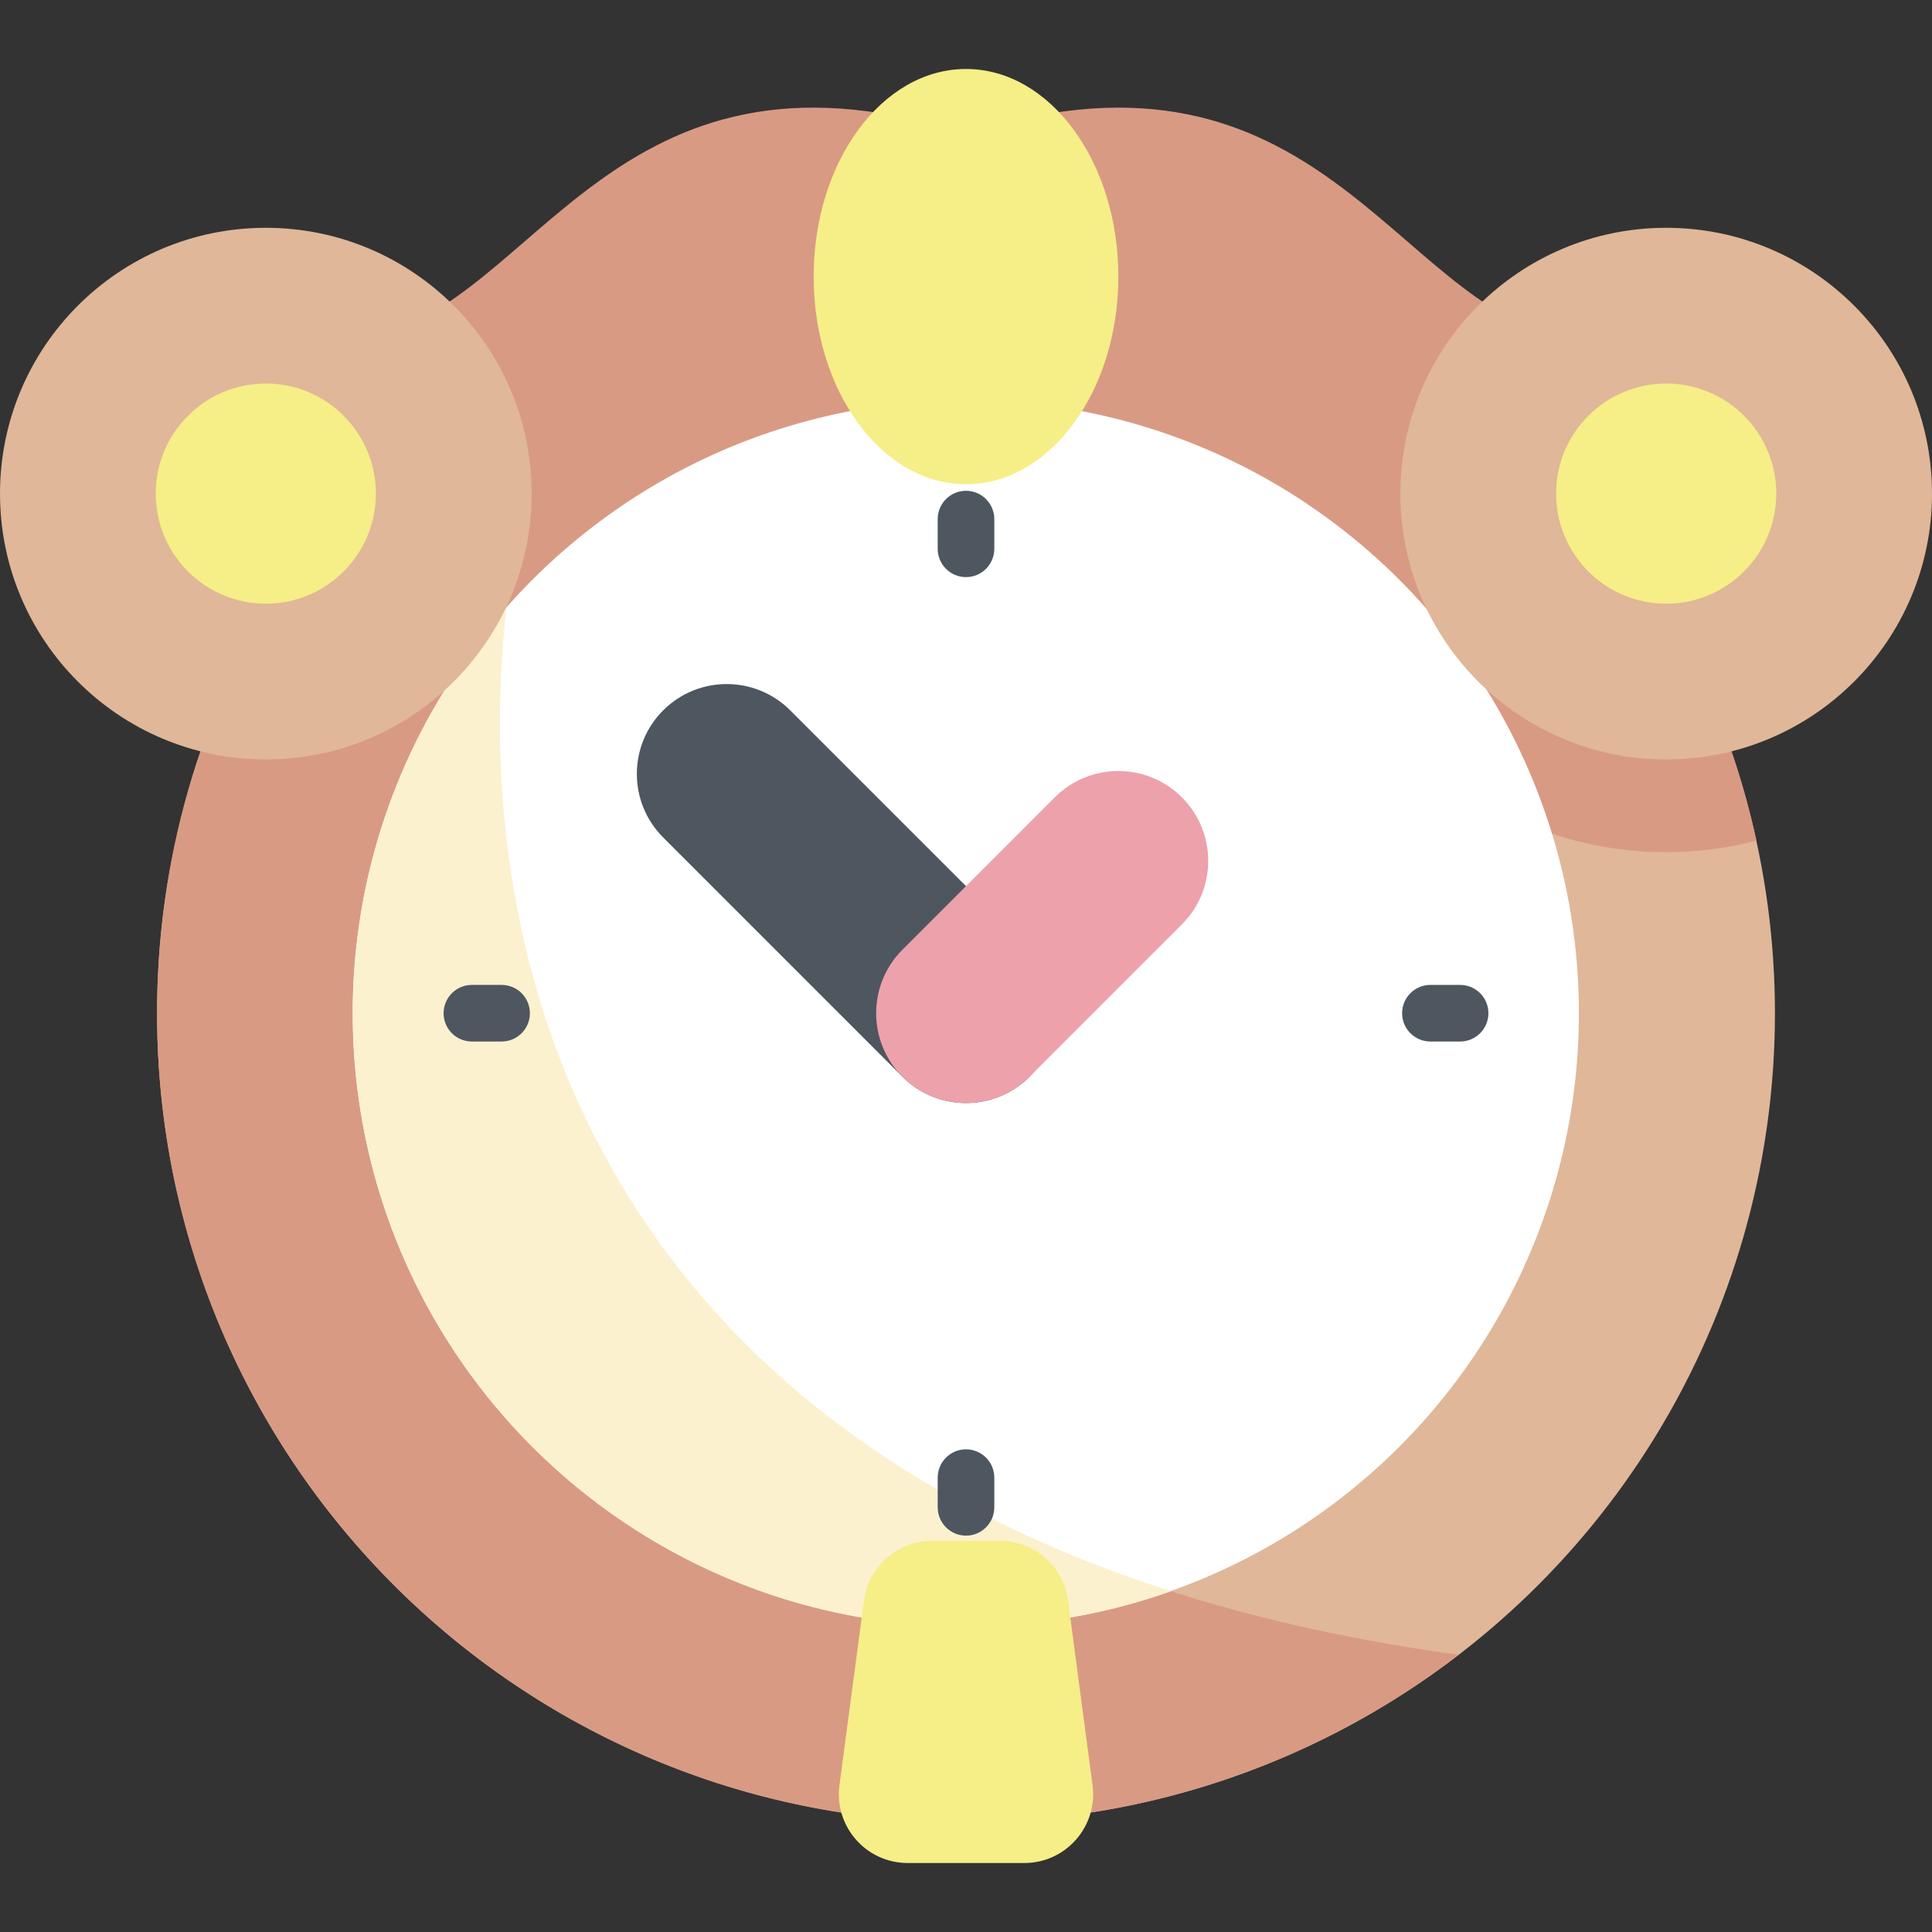 <?xml version="1.0" encoding="iso-8859-1"?>
<!-- Generator: Adobe Illustrator 23.1.0, SVG Export Plug-In . SVG Version: 6.00 Build 0)  -->
<svg version="1.1" id="Capa_1" xmlns="http://www.w3.org/2000/svg" xmlns:xlink="http://www.w3.org/1999/xlink" x="0px" y="0px"
	 viewBox="0 0 512 512" style="enable-background:new 0 0 512 512;" xml:space="preserve">
<rect x="0" y="0" width="512" height="512" fill="#333333" stroke="none"/>
<g>
	<circle style="fill:#E0B799;" cx="256" cy="268.513" r="214.378"/>
	<path style="fill:#D99A84;" d="M386.582,438.525C116.362,401.79,105.652,191.839,156.178,78.762
		C88.064,114.67,41.622,186.162,41.622,268.513c0,118.398,95.98,214.378,214.378,214.378
		C305.147,482.891,350.422,466.34,386.582,438.525z"/>
	<path style="fill:#D99A84;" d="M465.476,222.799c-13.212-60.822-52.231-112.007-105.023-141.522
		c-8.829,14.425-13.921,31.385-13.921,49.536c0,52.48,42.544,95.024,95.024,95.024C449.818,225.837,457.834,224.781,465.476,222.799
		z"/>
	
		<ellipse transform="matrix(0.707 -0.707 0.707 0.707 -114.886 259.665)" style="fill:#FFFFFF;" cx="256" cy="268.513" rx="162.505" ry="162.505"/>
	<path style="fill:#FBF1CF;" d="M93.495,268.513c0,89.749,72.756,162.505,162.505,162.505c19.06,0,37.349-3.292,54.343-9.321
		c-149.382-47.838-186.915-163.61-176.126-260.764C108.88,189.591,93.495,227.253,93.495,268.513z"/>
	<path style="fill:#D99A84;" d="M126.832,169.89c29.695-38.833,76.506-63.882,129.168-63.882l-18.321-75.234
		c-82.63-16.082-100.93,59.391-148.068,59.391L126.832,169.89z"/>
	<circle style="fill:#E0B799;" cx="70.444" cy="130.813" r="70.444"/>
	<circle style="fill:#F6EE86;" cx="70.444" cy="130.813" r="29.175"/>
	<path style="fill:#D99A84;" d="M385.168,169.89c-29.695-38.833-76.506-63.882-129.168-63.882l18.321-75.234
		c82.63-16.082,100.93,59.391,148.068,59.391L385.168,169.89z"/>
	<circle style="fill:#E0B799;" cx="441.556" cy="130.813" r="70.444"/>
	<circle style="fill:#F6EE86;" cx="441.556" cy="130.813" r="29.175"/>
	<ellipse style="fill:#F6EE86;" cx="256" cy="73.297" rx="40.375" ry="55.015"/>
	<path style="fill:#F6EE86;" d="M264.969,408.342h-17.938c-9.143,0-16.872,6.771-18.074,15.834l-6.492,48.91
		c-1.45,10.927,7.052,20.632,18.074,20.632h30.922c11.023,0,19.525-9.705,18.074-20.632l-6.492-48.91
		C281.841,415.113,274.112,408.342,264.969,408.342z"/>
	<path style="fill:#4E5660;" d="M239.162,285.351l-63.418-63.418c-9.298-9.299-9.298-24.377,0-33.676
		c9.299-9.299,24.377-9.299,33.676,0l63.418,63.418c9.298,9.299,9.298,24.377,0,33.676
		C263.541,294.649,248.461,294.651,239.162,285.351z"/>
	<path style="fill:#EDA1AB;" d="M239.163,285.351c-9.299-9.299-9.3-24.376-0.001-33.675l40.374-40.375
		c9.299-9.299,24.376-9.3,33.675-0.001s9.3,24.376,0.001,33.675l-40.374,40.376C263.539,294.649,248.463,294.651,239.163,285.351z"
		/>
	<g>
		<path style="fill:#4E5660;" d="M256,152.939c-4.143,0-7.5-3.357-7.5-7.5v-7.873c0-4.143,3.357-7.5,7.5-7.5
			c4.143,0,7.5,3.357,7.5,7.5v7.873C263.5,149.582,260.143,152.939,256,152.939z"/>
		<path style="fill:#4E5660;" d="M132.927,276.013h-7.873c-4.143,0-7.5-3.357-7.5-7.5s3.357-7.5,7.5-7.5h7.873
			c4.143,0,7.5,3.357,7.5,7.5S137.069,276.013,132.927,276.013z"/>
		<path style="fill:#4E5660;" d="M256,406.959c-4.143,0-7.5-3.357-7.5-7.5v-7.873c0-4.143,3.357-7.5,7.5-7.5
			c4.143,0,7.5,3.357,7.5,7.5v7.873C263.5,403.602,260.143,406.959,256,406.959z"/>
		<path style="fill:#4E5660;" d="M386.946,276.013h-7.873c-4.143,0-7.5-3.357-7.5-7.5s3.357-7.5,7.5-7.5h7.873
			c4.143,0,7.5,3.357,7.5,7.5S391.089,276.013,386.946,276.013z"/>
	</g>
</g>
<g>
</g>
<g>
</g>
<g>
</g>
<g>
</g>
<g>
</g>
<g>
</g>
<g>
</g>
<g>
</g>
<g>
</g>
<g>
</g>
<g>
</g>
<g>
</g>
<g>
</g>
<g>
</g>
<g>
</g>
</svg>
